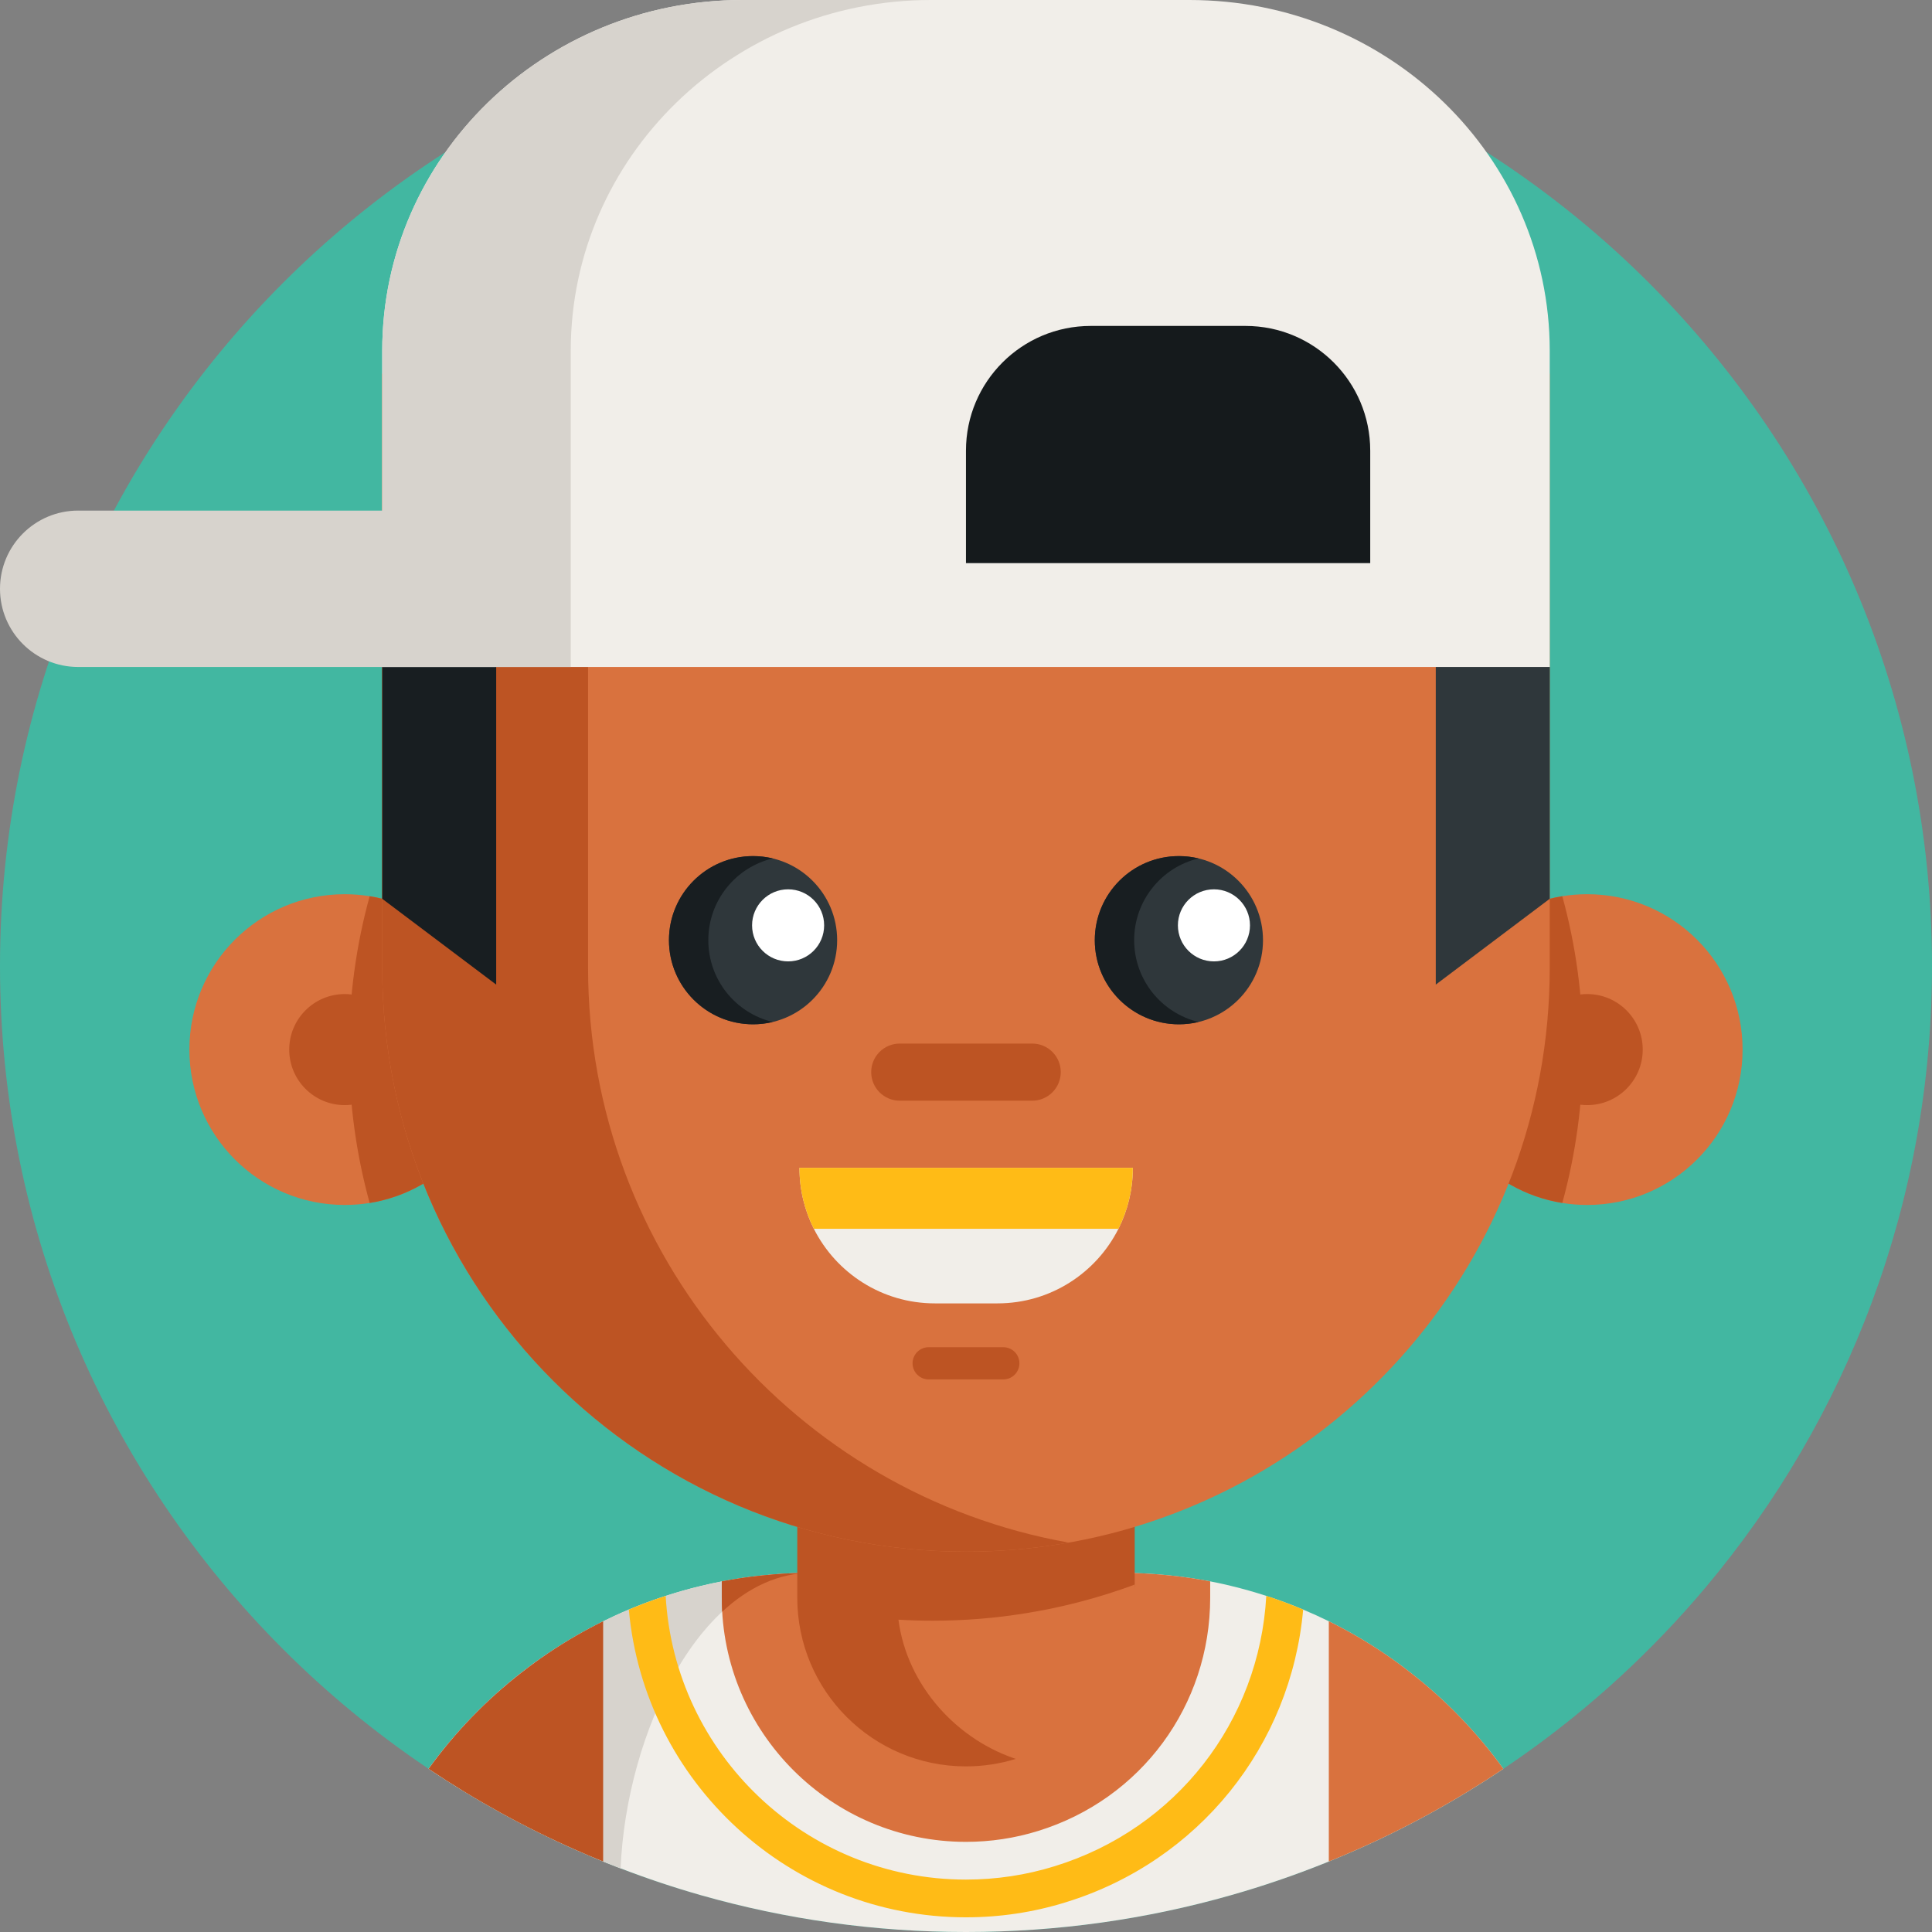<svg height="512pt" viewBox="0 0 512 512" width="512pt" xmlns="http://www.w3.org/2000/svg"><rect x="0" y="0" width="512" height="512" fill="#808080" stroke="none"/><path d="m512 256c0 62.648-22.512 120.039-59.879 164.539-14.16 16.859-30.449 31.871-48.461 44.602-41.73 29.52-92.672 46.859-147.66 46.859-141.379 0-256-114.621-256-256s114.621-256 256-256 256 114.621 256 256zm0 0" fill="#42b7a1"/><path d="m398.41 468.762c-12.34 8.277-25.441 15.52-39.18 21.566-2.34 1.031-4.699 2.031-7.082 2.992-.297.129-.609.25-.91.371-8.148 3.27-16.5 6.137-25.039 8.559-22.301 6.352-45.848 9.75-70.199 9.75-24.34 0-47.891-3.398-70.199-9.738-7.242-2.062-14.359-4.441-21.332-7.121-.43-.16-.859-.32-1.289-.492-3.508-1.359-6.98-2.809-10.41-4.32-13.738-6.059-26.84-13.289-39.191-21.578 10.391-14.371 23.762-26.43 39.191-35.32 4.461-2.559 9.102-4.871 13.879-6.879 3.191-1.34 6.441-2.551 9.762-3.621 3.078-1.008 6.211-1.891 9.391-2.648 1.809-.441 3.641-.84 5.48-1.191 3.469-.68 7-1.199 10.57-1.57 1.027-.109 2.047-.211 3.09-.289 3.379-.281 6.797-.422 10.258-.422h81.59c4.52 0 8.973.242 13.352.703 3.57.367 7.09.898 10.57 1.559 1.391.27 2.77.559 4.141.871.449.117.91.207 1.348.328 3.18.762 6.312 1.652 9.379 2.652 3.32 1.066 6.582 2.289 9.773 3.629 2.309.969 4.57 2 6.797 3.098 2.41 1.191 4.773 2.453 7.082 3.781 5.078 2.93 9.93 6.199 14.531 9.801 9.379 7.289 17.68 15.891 24.648 25.531zm0 0" fill="#f1eee9"/><path d="m215.199 416.809c-29.359 0-49.258 42.43-50.73 78.332-.43-.16-.859-.32-1.289-.492-3.508-1.359-6.98-2.809-10.41-4.32-13.738-6.059-26.84-13.289-39.191-21.578 10.391-14.371 23.762-26.43 39.191-35.32 10.199-5.871 21.301-10.34 33.031-13.148 1.809-.441 3.641-.84 5.48-1.191 3.469-.68 7-1.199 10.57-1.57 1.027-.109 2.047-.211 3.09-.289 3.379-.281 6.797-.422 10.258-.422zm0 0" fill="#d7d3cd"/><path d="m335.578 422.922c-1.828 33.25-23.887 61.699-56.039 71.629-7.578 2.359-15.5 3.559-23.551 3.559-42.43 0-77.227-33.32-79.578-75.18-3.32 1.07-6.57 2.281-9.762 3.621 4.121 45.66 42.613 81.559 89.34 81.559 9.051 0 17.98-1.348 26.512-4.008 35.191-10.871 59.629-41.461 62.852-77.551-3.191-1.34-6.453-2.562-9.773-3.629zm0 0" fill="#ffbb16"/><path d="m320.711 419.07v4.34c0 28.539-18.32 53.379-45.59 61.809-6.172 1.922-12.609 2.891-19.133 2.891-35.68 0-64.707-29.031-64.707-64.699v-4.32c3.469-.68 7-1.199 10.57-1.57 1.027-.109 2.047-.211 3.09-.289 3.379-.281 6.797-.422 10.258-.422h81.59c4.52 0 8.973.242 13.352.703 3.57.367 7.09.898 10.57 1.559zm0 0" fill="#d9723e"/><path d="m204.941 417.23c-1.043.078-2.062.18-3.09.289-3.57.371-7.102.891-10.57 1.57v4.32c0 1.246.043 2.48.113 3.707 6.902-6.418 14.922-10.309 23.805-10.309-3.461 0-6.879.141-10.258.422zm0 0" fill="#bd5423"/><path d="m300.707 368.539v54.867c0 20.09-13.246 37.066-31.488 42.707-4.18 1.297-8.629 1.996-13.23 1.996-24.691 0-44.703-20.012-44.703-44.703v-54.867zm0 0" fill="#bd5423"/><path d="m300.707 419.934.41 3.266c0 20.09-12.688 37.602-30.934 43.242-16.461-5.062-29.805-19.699-32.09-37.211 2.984.18 5.988.273 9.008.273 8.457 0 16.75-.672 24.828-1.996 9.953-1.602 19.57-4.16 28.777-7.574zm0 0" fill="#d9723e"/><path d="m132.539 278.152c0 20.496-14.973 37.492-34.578 40.648-2.145.344-4.348.527-6.598.527-22.746 0-41.172-18.43-41.172-41.176s18.426-41.176 41.172-41.176c2.25 0 4.453.18 6.598.527 19.605 3.156 34.578 20.152 34.578 40.648zm0 0" fill="#d9723e"/><path d="m132.539 278.152c0 20.496-14.973 37.492-34.578 40.648-3.562-12.953-5.465-26.582-5.465-40.648s1.902-27.695 5.465-40.645c19.605 3.152 34.578 20.148 34.578 40.645zm0 0" fill="#bd5423"/><path d="m106.082 278.152c0 8.129-6.59 14.715-14.719 14.715-8.125 0-14.715-6.586-14.715-14.715 0-8.125 6.59-14.715 14.715-14.715 8.129 0 14.719 6.59 14.719 14.715zm0 0" fill="#bd5423"/><path d="m379.449 278.152c0 20.496 14.973 37.492 34.578 40.648 2.145.344 4.348.527 6.598.527 22.746 0 41.176-18.43 41.176-41.176s-18.43-41.176-41.176-41.176c-2.25 0-4.453.18-6.598.527-19.605 3.156-34.578 20.152-34.578 40.648zm0 0" fill="#d9723e"/><path d="m379.449 278.152c0 20.496 14.973 37.492 34.578 40.648 3.562-12.953 5.465-26.582 5.465-40.648s-1.902-27.695-5.465-40.645c-19.605 3.152-34.578 20.148-34.578 40.645zm0 0" fill="#bd5423"/><path d="m435.34 278.152c0 8.129-6.59 14.715-14.715 14.715-8.129 0-14.719-6.586-14.719-14.715 0-8.125 6.59-14.715 14.719-14.715 8.125 0 14.715 6.59 14.715 14.715zm0 0" fill="#bd5423"/><path d="m410.695 256.512c0 76.984-56.242 140.848-129.871 152.703-8.078 1.328-16.371 2-24.828 2-85.445 0-154.703-69.258-154.703-154.703v-157.5h309.402zm0 0" fill="#d9723e"/><path d="m283.242 408.809c-.801.141-1.609.281-2.418.41-8.082 1.32-16.371 1.992-24.832 1.992-85.438 0-154.699-69.25-154.699-154.699v-157.5h54.551v157.5c0 76.137 54.98 139.41 127.398 152.297zm0 0" fill="#bd5423"/><path d="m380.496 168.406v92.523l30.199-22.742v-61.43zm0 0" fill="#2f373b"/><path d="m131.496 168.406v92.523l-30.203-22.742v-61.43" fill="#181e21"/><path d="m273.543 291.695h-35.098c-4.18 0-7.57-3.391-7.57-7.57 0-4.184 3.391-7.57 7.57-7.57h35.098c4.184 0 7.57 3.387 7.57 7.57 0 4.18-3.387 7.57-7.57 7.57zm0 0" fill="#bd5423"/><path d="m265.887 365.559h-19.781c-2.355 0-4.266-1.91-4.266-4.27 0-2.355 1.906-4.266 4.266-4.266h19.781c2.355 0 4.266 1.91 4.266 4.266 0 2.359-1.91 4.27-4.266 4.27zm0 0" fill="#bd5423"/><path d="m334.707 249.16c0 12.309-9.977 22.289-22.285 22.289-12.312 0-22.289-9.98-22.289-22.289s9.977-22.285 22.289-22.285c12.309 0 22.285 9.977 22.285 22.285zm0 0" fill="#2f373b"/><path d="m331.258 245.227c0 5.277-4.277 9.551-9.551 9.551-5.273 0-9.551-4.273-9.551-9.551 0-5.273 4.277-9.547 9.551-9.547 5.273 0 9.551 4.273 9.551 9.547zm0 0" fill="#fff"/><path d="m221.855 249.16c0 12.309-9.977 22.289-22.285 22.289-12.309 0-22.289-9.98-22.289-22.289s9.98-22.285 22.289-22.285c12.309 0 22.285 9.977 22.285 22.285zm0 0" fill="#2f373b"/><path d="m204.781 270.832c-1.668.41-3.418.617-5.211.617-12.309 0-22.289-9.977-22.289-22.289 0-12.309 9.98-22.289 22.289-22.289 1.793 0 3.543.211 5.211.621-9.801 2.34-17.07 11.16-17.07 21.668 0 10.512 7.27 19.332 17.07 21.672zm0 0" fill="#181e21"/><path d="m317.633 270.832c-1.672.41-3.422.617-5.211.617-12.309 0-22.289-9.977-22.289-22.289 0-12.309 9.98-22.289 22.289-22.289 1.789 0 3.539.211 5.211.621-9.801 2.34-17.07 11.16-17.07 21.668 0 10.512 7.27 19.332 17.07 21.672zm0 0" fill="#181e21"/><path d="m218.406 245.227c0 5.277-4.273 9.551-9.547 9.551-5.277 0-9.551-4.273-9.551-9.551 0-5.273 4.273-9.547 9.551-9.547 5.273 0 9.547 4.273 9.547 9.547zm0 0" fill="#fff"/><path d="m410.695 92.949v83.809h-309.402v-83.809c0-51.328 42.73-92.949 95.453-92.949h118.496c52.723 0 95.453 41.621 95.453 92.949zm0 0" fill="#f1eee9"/><path d="m246.715 0c-52.73 0-95.461 41.621-95.461 92.949v83.812h-49.961v-83.812c0-51.328 42.73-92.949 95.449-92.949zm0 0" fill="#d7d3cd"/><path d="m330.074 86.375h-41.027c-18.254 0-33.055 14.797-33.055 33.051v29.801h107.133v-29.801c0-18.254-14.797-33.051-33.051-33.051zm0 0" fill="#151a1c"/><path d="m20.723 135.312h110.539v41.445h-110.539c-11.445 0-20.723-9.277-20.723-20.723 0-11.445 9.277-20.723 20.723-20.723zm0 0" fill="#d7d3cd"/><path d="m398.41 468.762c-12.34 8.277-25.441 15.52-39.18 21.566-2.34 1.031-4.699 2.031-7.082 2.992v-63.672c2.41 1.191 4.773 2.453 7.082 3.781 5.078 2.93 9.93 6.199 14.531 9.801 9.379 7.289 17.68 15.891 24.648 25.531zm0 0" fill="#d9723e"/><path d="m113.578 468.762c12.344 8.277 25.441 15.52 39.184 21.566 2.34 1.031 4.699 2.031 7.078 2.992v-63.672c-2.41 1.191-4.77 2.453-7.078 3.781-5.082 2.93-9.934 6.199-14.531 9.801-9.379 7.289-17.68 15.891-24.652 25.531zm0 0" fill="#bd5423"/><path d="m300.211 309.48v.059c0 5.789-1.371 11.262-3.812 16.109-5.898 11.723-18.039 19.762-32.059 19.762h-16.59c-14.02 0-26.16-8.039-32.07-19.762-2.441-4.848-3.809-10.32-3.809-16.109v-.059zm0 0" fill="#f1eee9"/><path d="m300.211 309.48v.059c0 5.789-1.371 11.262-3.812 16.109h-80.719c-2.441-4.848-3.809-10.32-3.809-16.109v-.059zm0 0" fill="#ffbb16"/></svg>
